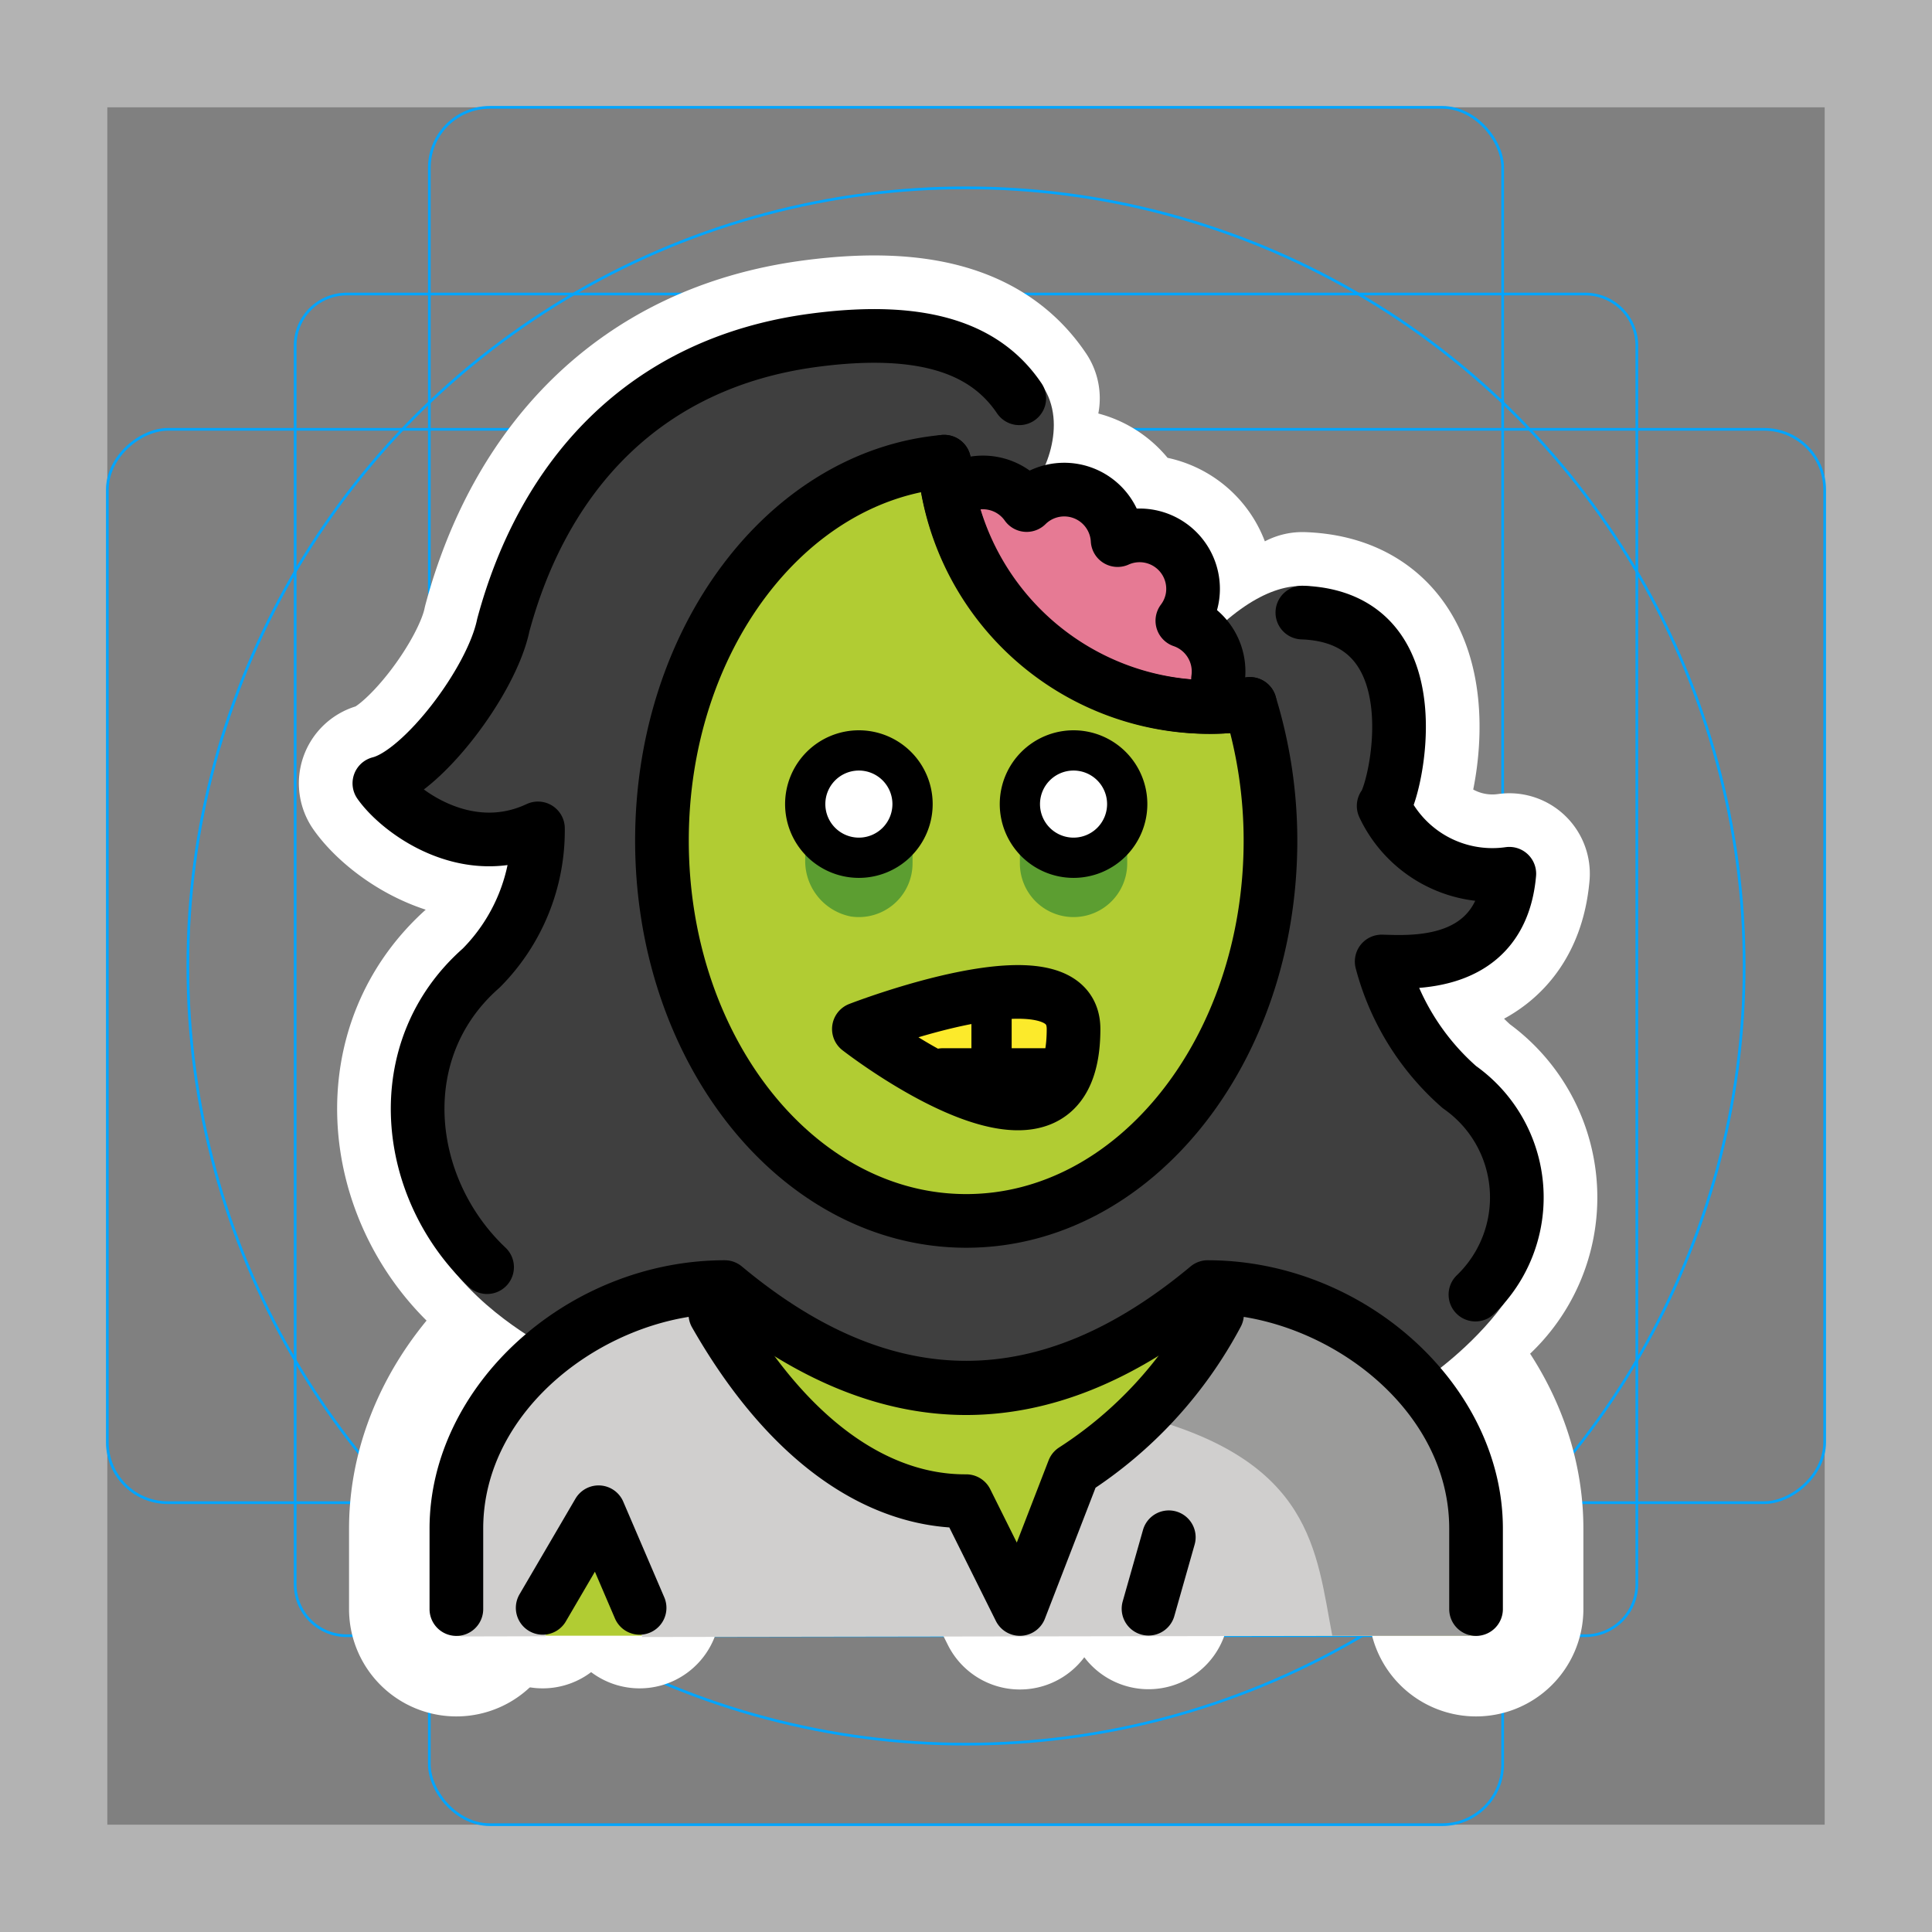 <svg viewBox="0 0 72 72" xmlns="http://www.w3.org/2000/svg"><rect x="0" y="0" width="72" height="72" fill="#808080" stroke="none"/><path fill="#b3b3b3" d="M68 4v64H4V4h64m4-4H0v72h72V0z"/><path fill="none" stroke="#00a5ff" stroke-miterlimit="10" stroke-width=".1" d="M12.923 10.958h46.154A1.923 1.923 0 0161 12.881v46.154a1.923 1.923 0 01-1.923 1.923H12.923A1.923 1.923 0 0111 59.035V12.881a1.923 1.923 0 011.923-1.923z"/><rect x="16" y="4" rx="2.254" width="40" height="64" fill="none" stroke="#00a5ff" stroke-miterlimit="10" stroke-width=".1"/><rect x="16" y="4" rx="2.254" width="40" height="64" transform="rotate(90 36 36)" fill="none" stroke="#00a5ff" stroke-miterlimit="10" stroke-width=".1"/><circle cx="36" cy="36" r="29" fill="none" stroke="#00a5ff" stroke-miterlimit="10" stroke-width=".1"/><g stroke-linecap="round" stroke-miterlimit="10" stroke-width="6" stroke="#fff" fill="none" stroke-linejoin="round"><path d="M35.185 17.206c-5.876.529-10.516 6.64-10.516 14.121 0 7.828 5.077 14.173 11.339 14.173s11.339-6.345 11.339-14.173a17.26 17.26 0 00-.768-5.094 9.918 9.918 0 01-11.394-9.027z"/><path d="M45.392 25.313a2 2 0 00-1.329-2.18 1.975 1.975 0 00.377-.891 1.993 1.993 0 00-2.79-2.114 1.992 1.992 0 00-3.39-1.306 1.992 1.992 0 00-2.772-.481"/><path d="M35.185 17.206q.041.48.126.946a9.998 9.998 0 009.422 8.188q.204.008.41.008a10.016 10.016 0 001.436-.115M32.008 38.348s8-3.11 8 0c0 6.242-8 0-8 0zm7.433 1.716h-4.299m1.81 0v-2.925M26.66 48.974c2.674 4.687 6.011 6.99 9.348 6.97l2 4.018 2.003-5.178a15.638 15.638 0 005.345-5.81m-1.798 8.315l-.756 2.663m-22.578-.032l2.084-3.563 1.528 3.563"/><path d="M55.008 60.966a1 1 0 01-1-1v-3c0-4.452-4.496-7.81-8.652-7.992-6.205 5.012-12.491 5.012-18.696 0-4.156.182-8.652 3.54-8.652 7.992v3a1 1 0 01-2 0v-3c0-5.325 5.14-9.997 11-10h0a1 1 0 01.64.232c5.625 4.688 11.095 4.688 16.72 0a1 1 0 01.64-.232h0c5.86.003 11 4.675 11 10v3a1 1 0 01-1 1zm-13-31a2 2 0 11-2-2 2 2 0 012 2m-8 0a2 2 0 11-2-2 2 2 0 012 2m14.527-7.137c5.038.18 3.458 6.735 3.03 7.205a4.474 4.474 0 004.683 2.528c-.314 3.553-3.68 3.294-4.757 3.27a9.396 9.396 0 002.899 4.683 5.02 5.02 0 01.595 7.731m-36.833-1.023c-3.109-2.938-3.695-8.093-.218-11.147a7.265 7.265 0 002.114-5.204c-2.657 1.247-5.176-.637-5.91-1.68 1.586-.394 4.183-3.793 4.617-5.89 1.48-5.5 5.188-9.77 11.563-10.62 4.282-.57 6.484.408 7.667 2.161"/></g><circle cx="36.366" cy="28.349" r="10" fill="#e67a94"/><path fill="#b1cc33" d="M35.185 17.206c-5.876.529-10.516 6.64-10.516 14.121 0 7.828 5.077 14.173 11.339 14.173s11.339-6.345 11.339-14.173a17.26 17.26 0 00-.768-5.094 9.918 9.918 0 01-11.394-9.027zm19.761 43.753s2-12.604-10-12.604c-3.192 2.128-5.927 3.599-9 3.593h.125c-3.074.006-5.809-1.465-9-3.593-12 0-10 12.604-10 12.604"/><path fill="#d0cfce" d="M46.362 48.325l-.907.885a15.637 15.637 0 01-5.346 5.81l-2.003 5.745-2-4.585c-3.337.02-6.674-2.283-9.348-6.97l-.55-.911c-10.93.677-9.039 12.687-9.039 12.687l3.153-.007 2.084-4.782 1.529 4.81 31.18-.05"/><path fill="#fcea2b" d="M32.008 38.348s8-3.11 8 0c0 6.242-8 0-8 0z"/><path fill="#9b9b9a" d="M42.516 52.774c6.406 1.661 6.533 5.035 7.134 8.184h5.112s1.893-11.903-9.05-12.574q-.46-.028-.95-.029"/><path fill="#5c9e31" d="M30.008 29.982v2.04a2.109 2.109 0 001.707 2.134 2.002 2.002 0 002.293-1.979v-2.195a.057.057 0 00-.057-.057h-3.886a.057.057 0 00-.057.057zm8-.058v2.253a2 2 0 004 0v-2.253z"/><path fill="#fff" d="M42.008 29.966a2 2 0 11-2-2 2 2 0 012 2m-8 0a2 2 0 11-2-2 2 2 0 012 2"/><path fill="#3f3f3f" d="M53.052 51.442s6.021-3.94 3.791-8.325c-1.865-3.668-3.05-2.972-5.572-6.68 0 0 4.557.787 4.928-3.07 0 0-4.142-.599-4.587-2.602 2.032.326.315-14.02-6.616-6.984.235-1.222 8.93 17.788-7.12 21.455-15.392 3.516-17.052-28.187-2.357-28.141l2.753 1.31c.609-.563 1.57-2.577.562-4.053-1.461-2.14-6.402-3.479-13.79.618-2.885-.873-7.551 13.448-10.46 13.871 0 0 2.523 3.487 5.564 1.336 0 0-.031 1.237-3.709 8.308-4.419 8.497 4.933 11.965 4.13 11.916 0 0 5.232-3.628 6.923-2.866 2.386 1.075 8.042 8.8 17.432.074 0 0 6.775 1.079 8.128 3.833z"/><g><path fill="none" stroke="#000" stroke-linecap="round" stroke-linejoin="round" stroke-width="2" d="M35.185 17.206c-5.876.529-10.516 6.64-10.516 14.121 0 7.828 5.077 14.173 11.339 14.173s11.339-6.345 11.339-14.173a17.26 17.26 0 00-.768-5.094 9.918 9.918 0 01-11.394-9.027z"/><path fill="none" stroke="#000" stroke-linecap="round" stroke-linejoin="round" stroke-width="2" d="M45.392 25.313a2 2 0 00-1.329-2.18 1.975 1.975 0 00.377-.891 1.993 1.993 0 00-2.79-2.114 1.992 1.992 0 00-3.39-1.306 1.992 1.992 0 00-2.772-.481"/><path fill="none" stroke="#000" stroke-linecap="round" stroke-linejoin="round" stroke-width="2" d="M35.185 17.206q.041.48.126.946a9.998 9.998 0 009.422 8.188q.204.008.41.008a10.016 10.016 0 001.436-.115M32.008 38.348s8-3.11 8 0c0 6.242-8 0-8 0zm7.433 1.716h-4.299"/><path fill="none" stroke="#000" stroke-linecap="round" stroke-linejoin="round" stroke-width="1.5" d="M36.952 40.064v-2.925"/><path fill="none" stroke="#000" stroke-linecap="round" stroke-linejoin="round" stroke-width="2" d="M26.66 48.974c2.674 4.687 6.011 6.99 9.348 6.97l2 4.018 2.003-5.178a15.638 15.638 0 005.345-5.81m-1.798 8.315l-.756 2.663m-22.578-.032l2.084-3.563 1.528 3.563"/><path d="M55.008 60.966a1 1 0 01-1-1v-3c0-4.452-4.496-7.81-8.652-7.992-6.205 5.012-12.491 5.012-18.696 0-4.156.182-8.652 3.54-8.652 7.992v3a1 1 0 01-2 0v-3c0-5.325 5.14-9.997 11-10a1 1 0 01.64.232c5.625 4.688 11.095 4.688 16.72 0a1 1 0 01.64-.232c5.86.003 11 4.675 11 10v3a1 1 0 01-1 1z"/><path fill="none" stroke="#000" stroke-miterlimit="10" stroke-width="1.5" d="M42.008 29.966a2 2 0 11-2-2 2 2 0 012 2m-8 0a2 2 0 11-2-2 2 2 0 012 2"/><path fill="none" stroke="#000" stroke-linecap="round" stroke-linejoin="round" stroke-width="2" d="M48.535 22.829c5.038.18 3.458 6.735 3.03 7.205a4.474 4.474 0 004.683 2.528c-.314 3.553-3.68 3.294-4.757 3.27a9.396 9.396 0 002.899 4.683 5.02 5.02 0 01.595 7.731m-36.833-1.023c-3.109-2.938-3.695-8.093-.218-11.147a7.265 7.265 0 002.114-5.204c-2.657 1.247-5.176-.637-5.91-1.68 1.586-.394 4.183-3.793 4.617-5.89 1.48-5.5 5.188-9.77 11.563-10.62 4.282-.57 6.484.408 7.667 2.161"/></g></svg>